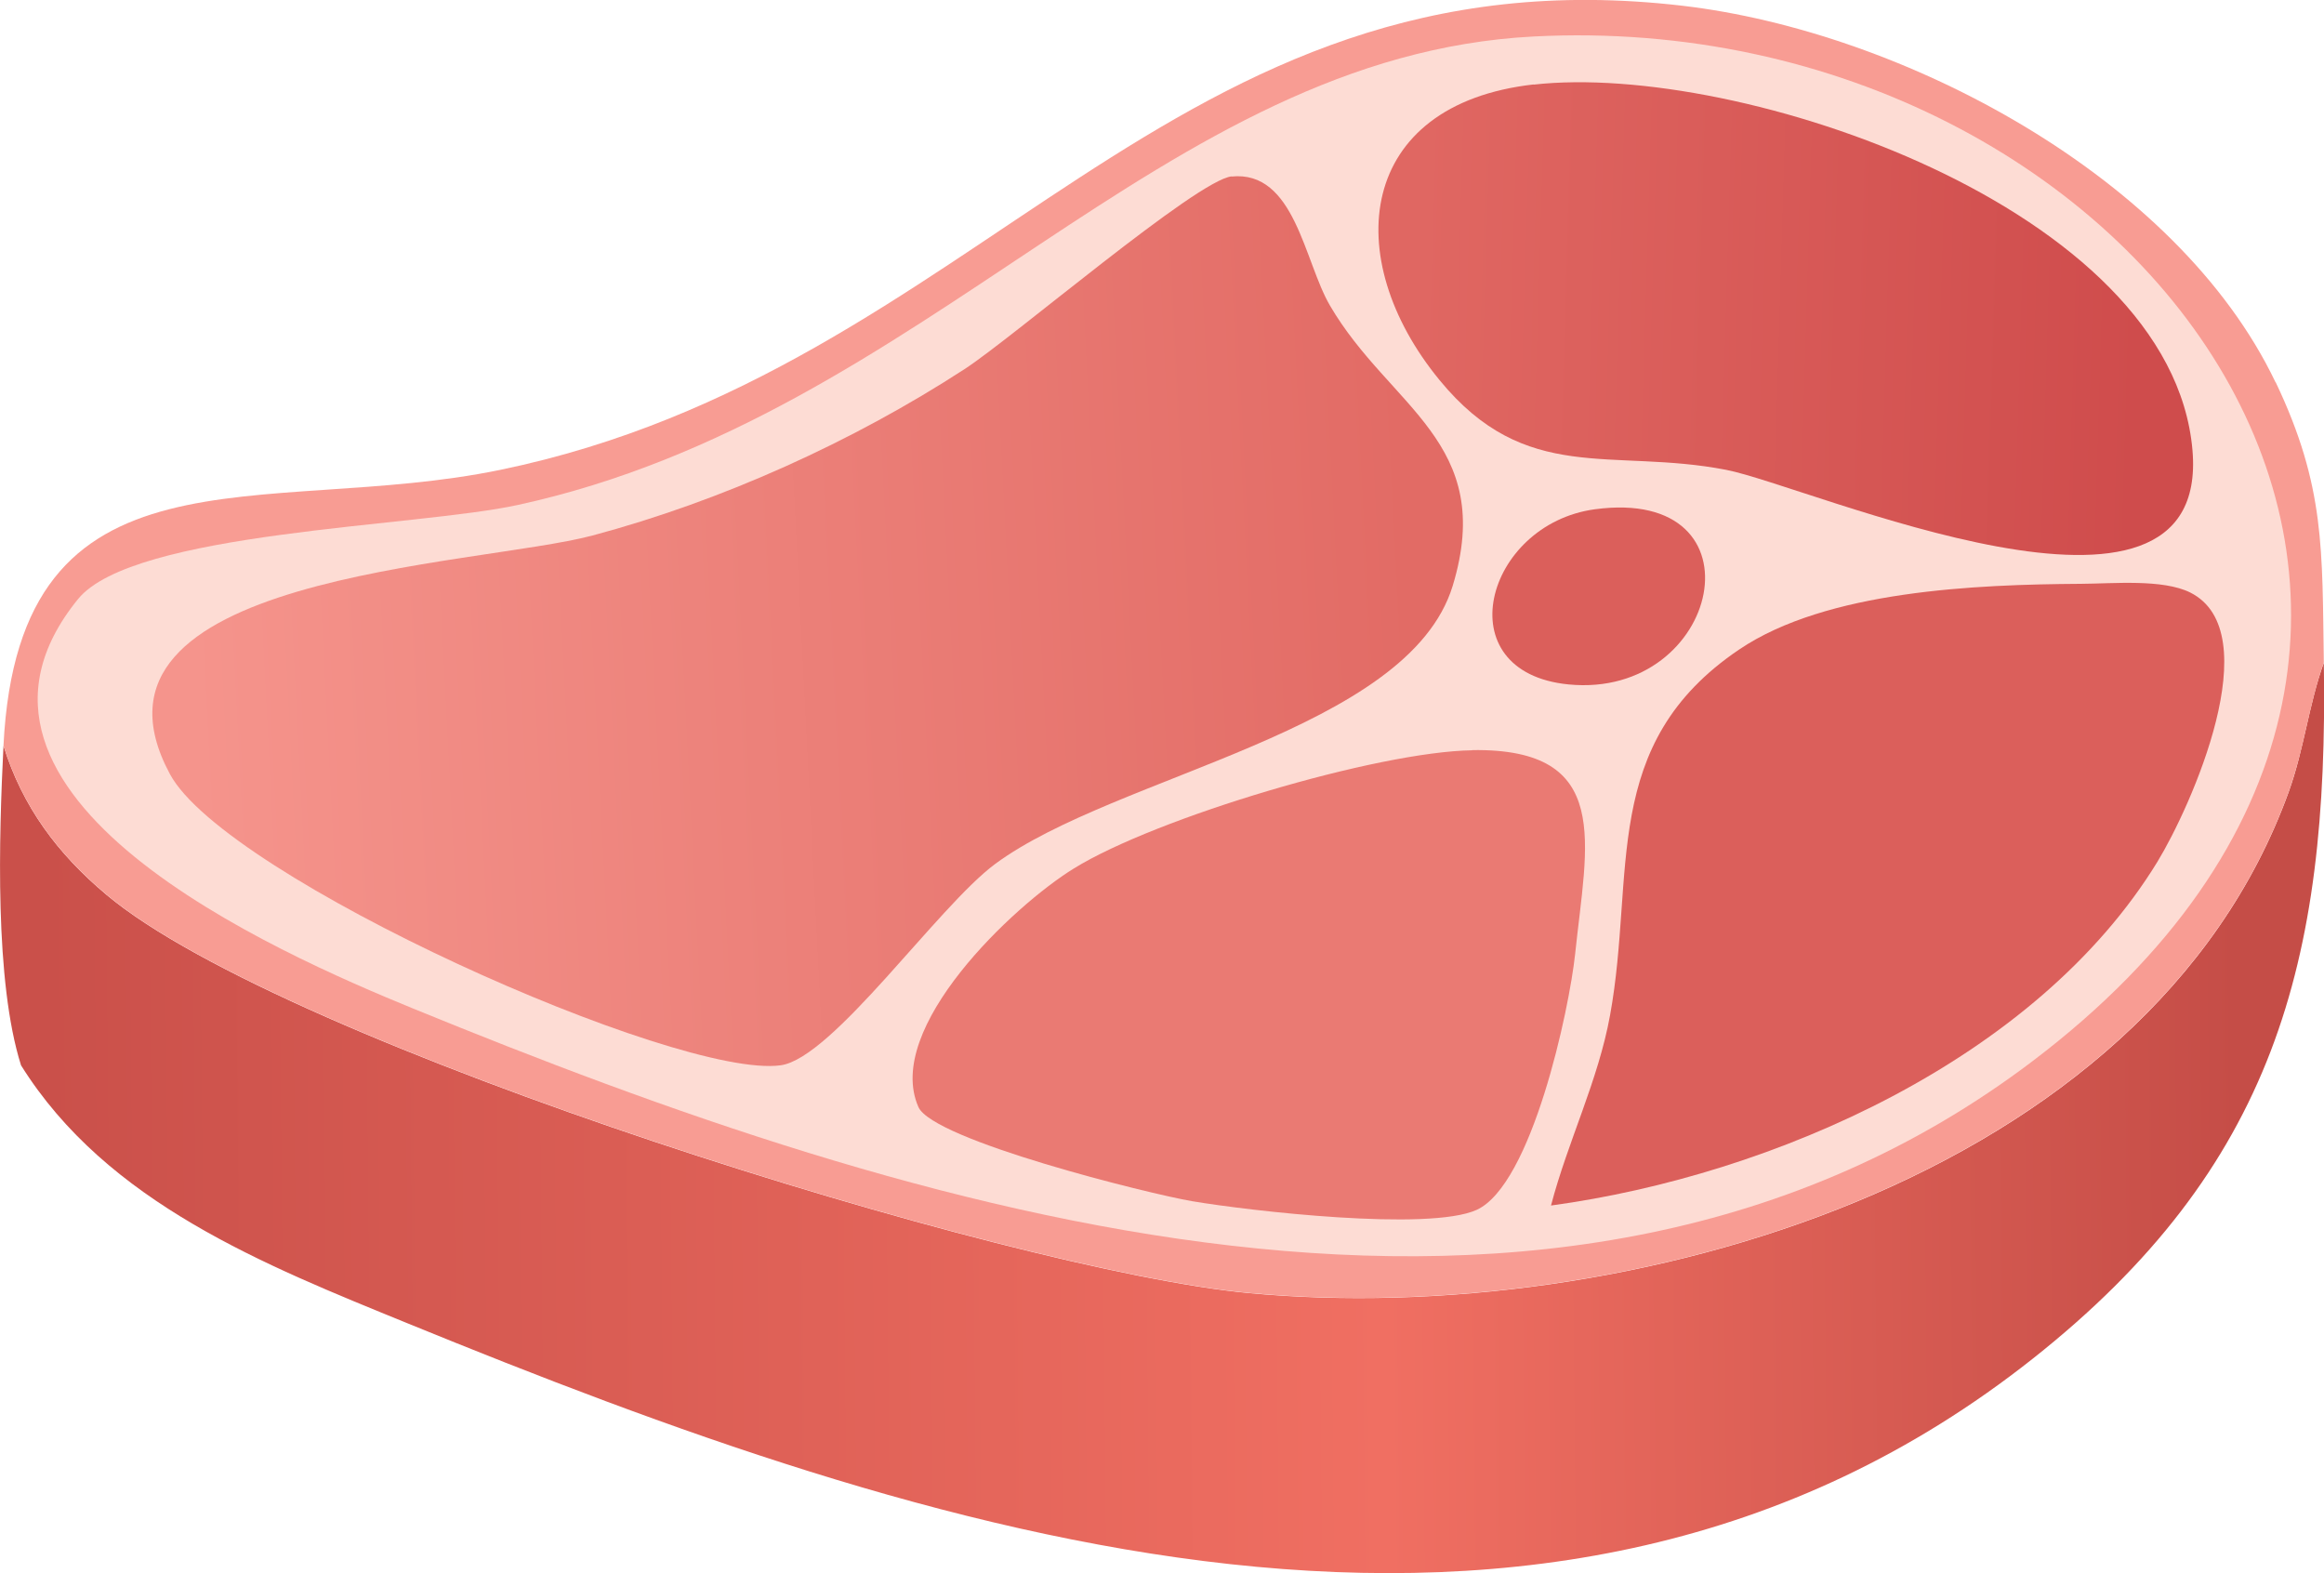 <?xml version="1.0" encoding="UTF-8"?>
<svg id="_레이어_2" data-name="레이어 2" xmlns="http://www.w3.org/2000/svg" xmlns:xlink="http://www.w3.org/1999/xlink" viewBox="0 0 133.76 90.53">
  <defs>
    <style>
      .cls-1 {
        fill: url(#_무제_그라디언트_4);
      }

      .cls-2 {
        fill: url(#_무제_그라디언트_2);
      }

      .cls-3 {
        fill: #ea7a73;
      }

      .cls-4 {
        fill: #f89c93;
      }

      .cls-5 {
        fill: url(#_무제_그라디언트_3);
      }

      .cls-6 {
        fill: #db5f5b;
      }

      .cls-7 {
        fill: #fddcd4;
      }
    </style>
    <linearGradient id="_무제_그라디언트_2" data-name="무제 그라디언트 2" x1="122.06" y1="49.18" x2="-39.91" y2="50.72" gradientTransform="translate(33.65 25.87) scale(.78)" gradientUnits="userSpaceOnUse">
      <stop offset="0" stop-color="#c54d47"/>
      <stop offset=".39" stop-color="#f06f62"/>
      <stop offset="1" stop-color="#ca504a"/>
    </linearGradient>
    <linearGradient id="_무제_그라디언트_3" data-name="무제 그라디언트 3" x1="61.11" y1="11.16" x2="-29.15" y2="15.78" gradientTransform="translate(33.65 25.87) scale(.78)" gradientUnits="userSpaceOnUse">
      <stop offset="0" stop-color="#e26b65"/>
      <stop offset="1" stop-color="#f5948c"/>
    </linearGradient>
    <linearGradient id="_무제_그라디언트_4" data-name="무제 그라디언트 4" x1="61.45" y1="-10.6" x2="114.87" y2="-9" gradientTransform="translate(33.65 25.87) scale(.78)" gradientUnits="userSpaceOnUse">
      <stop offset="0" stop-color="#e06762"/>
      <stop offset="1" stop-color="#cf4c4c"/>
    </linearGradient>
  </defs>
  <g id="_레이어_1-2" data-name="레이어 1">
    <g id="_생성형_개체" data-name="생성형 개체">
      <path class="cls-2" d="m1.21,61.31C-.32,56.47-.06,48.17.2,42.92c1.09,3.51,3.12,6.22,5.92,8.57,10.3,8.66,52.01,21.65,65.77,22.93,21.56,2.01,51.73-6.42,59.84-28.85.88-2.43,1.15-5.02,2.02-7.43.28,17.22-2.86,29.07-16.76,40.06-28.02,22.17-63.99,10.02-93.48-2.02-8.28-3.38-17.35-6.95-22.3-14.87Z"/>
      <g>
        <path class="cls-4" d="m130.98,22c2.86,6,2.67,9.67,2.77,16.13-.86,2.41-1.14,5-2.02,7.43-8.12,22.43-38.28,30.86-59.84,28.85-13.76-1.28-55.47-14.27-65.77-22.93-2.8-2.35-4.83-5.06-5.92-8.57.89-17.92,14.96-13.05,28.6-15.87C56.55,21.3,67.21-3.13,96.83.33c12.66,1.48,28.48,9.82,34.14,21.67Z"/>
        <path class="cls-7" d="m88.27,2.1c35.12-1.82,61.33,34.25,28.73,58.96-27.29,20.69-64.69,8.66-93.23-3.02-7.74-3.17-28.51-12.21-19.28-23.56,3.18-3.91,19.46-4.14,25.32-5.42C53.39,23.93,66.8,3.21,88.27,2.1Z"/>
        <g>
          <path class="cls-5" d="m70.88,10.16c3.65-.37,4.18,4.89,5.67,7.43,3.43,5.87,9.58,7.86,7.06,16.13-2.56,8.38-19.38,10.87-26.33,16-3.3,2.44-9.35,11.18-12.35,11.59-5.94.81-31.95-10.8-35.15-16.76-6.17-11.48,17.63-11.95,24.32-13.73,7.42-1.98,14.99-5.4,21.42-9.58,2.76-1.79,13.36-10.88,15.37-11.09Z"/>
          <path class="cls-1" d="m88.27,4.87c11.79-1.33,36.72,7.1,37.92,21.04,1.06,12.35-22.05,2.06-26.84,1.13-6.6-1.28-11.52.91-16.5-5.17-5.77-7.03-4.75-15.86,5.42-17.01Z"/>
          <path class="cls-6" d="m119.76,33.6c1.86-.01,4.71-.29,6.3.5,4.53,2.27.05,12.32-1.89,15.5-6.96,11.37-22.11,18.04-34.9,19.78.96-3.68,2.72-7.19,3.4-10.96,1.48-8.12-.64-15.59,7.43-21.04,5.03-3.4,13.65-3.74,19.65-3.78Z"/>
          <path class="cls-3" d="m84.74,43.17c8.13-.12,6.58,5.37,5.92,11.72-.34,3.22-2.49,13.29-5.67,14.74-2.75,1.25-13.07.06-16.38-.5-2.47-.42-14.91-3.51-15.75-5.42-2-4.54,5.47-11.59,8.95-13.73,4.72-2.92,17.45-6.72,22.93-6.8Z"/>
          <path class="cls-6" d="m91.79,29.31c9.93-1.34,7.27,10.94-1.51,10.08-7.12-.7-4.81-9.22,1.51-10.08Z"/>
        </g>
      </g>
    </g>
  </g>
</svg>
